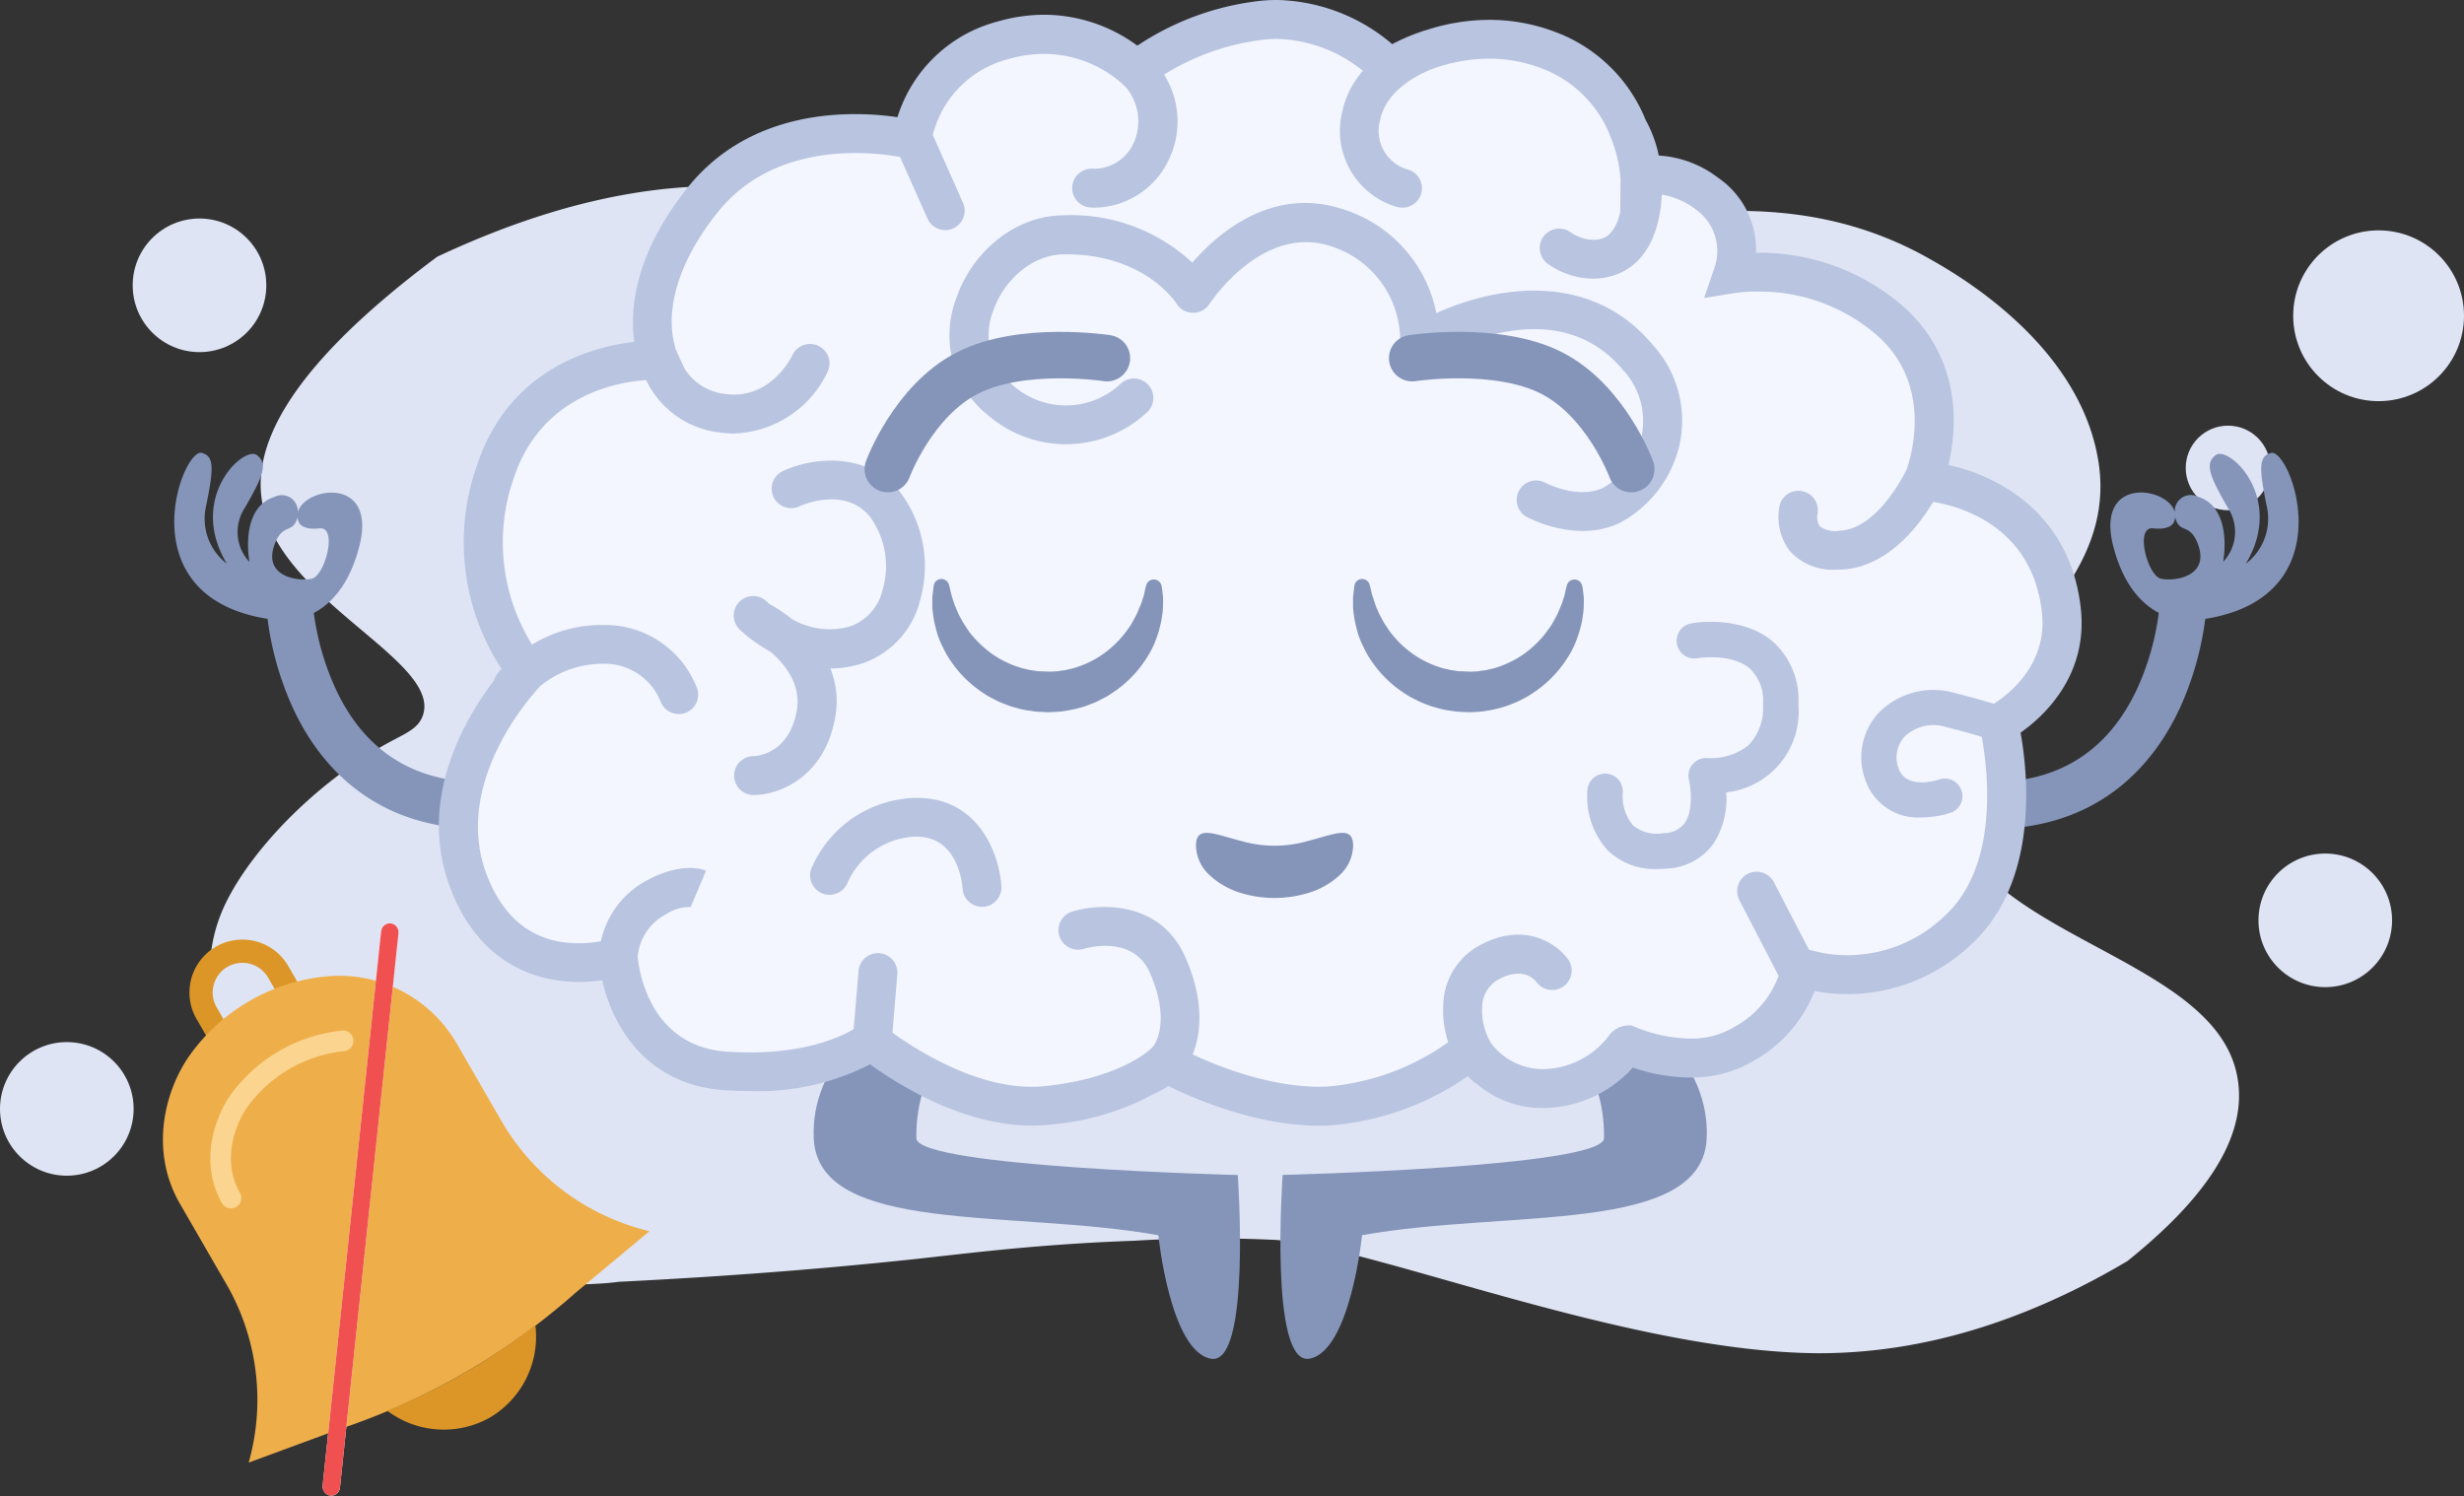 <svg xmlns="http://www.w3.org/2000/svg" width="212.07" height="128.791" viewBox="0 0 212.07 128.791">
  <rect x="0" y="0" width="212.07" height="128.791" fill="#333333" stroke="none"/>
  <g id="Group_13207" data-name="Group 13207" transform="translate(-81 -174.983)">
    <g id="Group_12397" data-name="Group 12397">
      <g id="Group_12390" data-name="Group 12390">
        <g id="Groupe_11172" data-name="Groupe 11172" transform="translate(81 191.002)">
          <g id="fusee">
            <g id="OBJECTS">
              <g id="Groupe_10733" data-name="Groupe 10733">
                <path id="Tracé_20852" data-name="Tracé 20852" d="M183.1,92.54c-11.06,6.55-20.16,7.93-26.56,7.93-16.37-.07-38.35-9.17-46.72-9.75a113.392,113.392,0,0,0-12.23.07c-8,.29-13.61,1-18.41,1.53-6,.65-14.85,1.46-25.91,2-.87.14-20,2.47-29.84-11.36C22.71,82,15.5,71.5,19,62.7c1.9-4.8,7.79-11.13,14.41-14.77,1.6-.87,2.62-1.24,3-2.4C37.92,40.8,24,35.71,22.56,27.19c-.73-4.29,1.38-10.91,15.07-21.1C47.09,1.65,60.48-2.57,73.8,1.94,85.15,5.8,86.17,12.42,96.57,14.46c13.18,2.48,16.74-7.13,39.3-10.84,9.47-1.6,19.5-3.06,29.48,2.25,2,1.1,13.68,7.28,15.28,18,1.89,12.88-15,18.63-13.1,29.26,2,11.79,23.8,13,25.11,24.08C193.36,82.93,188.27,88.39,183.1,92.54Z" transform="translate(0 -0.01)" fill="#dfe4f4"/>
                <circle id="Ellipse_392" data-name="Ellipse 392" cx="7.35" cy="7.35" r="7.35" transform="translate(197.37 3.81)" fill="#dfe4f4"/>
                <circle id="Ellipse_393" data-name="Ellipse 393" cx="3.64" cy="3.64" r="3.64" transform="translate(188.12 20.62)" fill="#dfe4f4"/>
                <circle id="Ellipse_394" data-name="Ellipse 394" cx="5.75" cy="5.75" r="5.75" transform="translate(0 73.68)" fill="#dfe4f4"/>
                <circle id="Ellipse_395" data-name="Ellipse 395" cx="5.75" cy="5.75" r="5.75" transform="translate(194.38 57.45)" fill="#dfe4f4"/>
                <circle id="Ellipse_396" data-name="Ellipse 396" cx="5.75" cy="5.75" r="5.75" transform="translate(11.42 2.79)" fill="#dfe4f4"/>
              </g>
            </g>
          </g>
        </g>
      </g>
    </g>
    <g id="Groupe_10766" data-name="Groupe 10766" transform="translate(95.937 175.023)">
      <g id="Groupe_10757" data-name="Groupe 10757" transform="translate(0.063 38.932)">
        <path id="Tracé_34" data-name="Tracé 34" d="M41.9,203.232c-.055.11-5.638,11.067-17.455,9.654-4.767-.57-8.288-3.216-10.464-7.868a22.73,22.73,0,0,1-1.9-6.573c1.429-.753,3.026-2.338,3.9-5.657,1.629-6.193-4.705-5.212-5.275-3.015a1.383,1.383,0,0,0-2-1.321c-2.11.652-2.532,3.2-2.167,5.6a3.765,3.765,0,0,1-.4-4.642c1.58-2.743,2.021-3.834,1.034-4.556-1.118-.827-5.988,3.669-2.574,9.354A4.876,4.876,0,0,1,2.8,189.289c.66-3.23.739-4.334-.357-4.621-1.688-.443-6.507,12.35,5.657,14.285a26.655,26.655,0,0,0,2.173,7.651c2.768,5.988,7.51,9.546,13.7,10.287a21.34,21.34,0,0,0,2.568.154,20.269,20.269,0,0,0,13.787-5.44,24.548,24.548,0,0,0,5.2-6.579ZM8.743,192.448c.7-1.762,1.553-.783,1.933-2.222h0a1.3,1.3,0,0,0,.093.359s.179.764,1.794.58.479,4.077-.66,4.334S7.6,195.341,8.743,192.448Z" transform="translate(-0.073 -184.657)" fill="#8595ba"/>
      </g>
      <g id="Groupe_12" data-name="Groupe 12" transform="translate(137.424 38.935)">
        <g id="Groupe_11" data-name="Groupe 11">
          <path id="Tracé_37" data-name="Tracé 37" d="M651.05,205.034a24.514,24.514,0,0,0,5.2,6.581,20.254,20.254,0,0,0,13.785,5.44,21.754,21.754,0,0,0,2.568-.154c6.2-.741,10.936-4.3,13.715-10.289a26.755,26.755,0,0,0,2.173-7.649c12.162-1.937,7.354-14.728,5.655-14.285-1.093.285-1.017,1.388-.357,4.621a4.864,4.864,0,0,1-1.811,4.921c3.416-5.7-1.456-10.181-2.574-9.365-.99.72-.547,1.8,1.034,4.554a3.758,3.758,0,0,1-.405,4.642c.367-2.4-.055-4.952-2.167-5.6a1.382,1.382,0,0,0-2,1.319c-.574-2.194-6.908-3.178-5.275,3.015.873,3.319,2.473,4.906,3.9,5.659a22.765,22.765,0,0,1-1.882,6.577c-2.186,4.653-5.712,7.3-10.474,7.871-11.817,1.414-17.4-9.544-17.457-9.654Zm33.616-9.535c-1.137-.255-2.277-4.518-.66-4.332s1.8-.58,1.8-.58a1.317,1.317,0,0,0,.091-.359h0c.38,1.437,1.234.458,1.933,2.222C688.968,195.349,685.8,195.762,684.666,195.5Z" transform="translate(-651.05 -184.667)" fill="#8595ba"/>
        </g>
      </g>
      <g id="Groupe_10738" data-name="Groupe 10738" transform="translate(22.838 -0.04)">
        <g id="Groupe_34" data-name="Groupe 34" transform="translate(0 0)">
          <g id="Groupe_10761" data-name="Groupe 10761" transform="translate(32.25 79.55)">
            <g id="Groupe_10759" data-name="Groupe 10759" transform="translate(0 0.006)">
              <path id="Tracé_88" data-name="Tracé 88" d="M282.614,376.992s-22.327,5.737-21.755,18.425c.376,8.339,17.068,6.088,29.661,8.343,0,0,1.011,9.97,4.516,10.626s2.321-15.813,2.321-15.813-27.621-.673-27.661-3.165c-.211-12.871,17.547-18.419,17.547-18.419Z" transform="translate(-260.849 -376.99)" fill="#8595ba"/>
            </g>
            <g id="Groupe_10760" data-name="Groupe 10760" transform="translate(40.176)">
              <path id="Tracé_88-2" data-name="Tracé 88-2" d="M466.18,376.968s22.333,5.731,21.761,18.419c-.376,8.339-17.068,6.088-29.661,8.343,0,0-1.013,9.97-4.516,10.626s-2.321-15.813-2.321-15.813,27.621-.673,27.661-3.165c.211-12.871-17.549-18.419-17.549-18.419Z" transform="translate(-451.251 -376.96)" fill="#8595ba"/>
            </g>
          </g>
          <g id="Groupe_27" data-name="Groupe 27">
            <path id="Tracé_89" data-name="Tracé 89" d="M216.611,96.2c1.433.6,6.267,2.321,10.181-.188,4.642-2.979,4.642-6.51,4.642-6.51a13.541,13.541,0,0,0,13.574-3.165c6.507-5.955,3.532-17.815,3.532-17.815s6.1-3.165,5.4-9.706c-1.146-10.55-11.9-11.158-11.9-11.158s3.344-8-2.6-13.574S225.669,29.8,225.669,29.8s1.477-4.275-2.232-6.881-6.683-1.055-6.683-1.055.633-8.459-7.056-11.337c-7.333-2.743-13.6,1.6-13.6,1.6s-4.642-5.011-11.337-4.081a20.786,20.786,0,0,0-10.413,4.277,11.834,11.834,0,0,0-11.532-2.6,10.706,10.706,0,0,0-7.807,8.565s-11.939-3.328-18.446,4.853-3.349,15.022-3.349,15.022-10.749-1.464-14.1,8.761a18.069,18.069,0,0,0,2.79,17.108s-8.74,8.74-5.02,18.223,12.631,7.482,12.631,7.482a9.843,9.843,0,0,0,9.5,8.7c8.738.557,12.46-2.6,12.46-2.6s7.624,6.32,15.062,5.579,10.23-3.718,10.23-3.718,7.067,4.022,13.945,3.779,12.46-4.9,12.46-4.9a7.352,7.352,0,0,0,6.881,3.347C214.695,99.439,216.341,96.079,216.611,96.2Z" transform="translate(-114.291 -6.251)" fill="#f3f6fe"/>
            <g id="Groupe_26" data-name="Groupe 26">
              <path id="Tracé_90" data-name="Tracé 90" d="M249.323,52.34c-.876-8.075-7-11.407-11.394-12.357.717-3.032,1.222-8.862-3.629-13.414a18.833,18.833,0,0,0-12.844-4.853h-.093a7.472,7.472,0,0,0-3.241-6.444A9.32,9.32,0,0,0,213,13.348a10.93,10.93,0,0,0-1.133-3.07,13.449,13.449,0,0,0-7.86-7.6A15.952,15.952,0,0,0,198.4,1.669a17.529,17.529,0,0,0-5.5.912h-.046c-.034.011-.186.059-.407.141l-.228.084H192.2a18.9,18.9,0,0,0-2.146.952,15.774,15.774,0,0,0-9.917-3.8,13.786,13.786,0,0,0-1.888.131,23.785,23.785,0,0,0-10.128,3.8A13.551,13.551,0,0,0,160.1,1.23a14.525,14.525,0,0,0-4.024.587,12.283,12.283,0,0,0-8.6,8.229c-3.667-.536-12.487-.943-18.092,6.1-3.741,4.71-4.657,8.7-4.672,11.462v.038a9.979,9.979,0,0,0,.116,1.739C121.18,29.809,114,31.708,111.256,40.1A19.841,19.841,0,0,0,113.4,57.525c-.19.211-.308.346-.331.376a1.688,1.688,0,0,0-.306.618c-2.532,3.313-6.721,10.367-3.71,18.045,2.7,6.892,8.052,7.919,11,7.919a13.606,13.606,0,0,0,2.009-.148c.857,3.838,3.735,9.029,10.574,9.466.72.046,1.439.07,2.133.07a21.046,21.046,0,0,0,10.35-2.3c2.235,1.625,7.917,5.275,13.905,5.275.473,0,.945-.023,1.405-.068a22.573,22.573,0,0,0,9.225-2.722,5.847,5.847,0,0,0,1.125-.622c2.254,1.112,7.584,3.425,13.044,3.425.226,0,.449,0,.673-.013a24.05,24.05,0,0,0,12.07-4.252,5.521,5.521,0,0,0,.6.555,1.238,1.238,0,0,0,.137.074,8.624,8.624,0,0,0,5.678,2.11h0c.321,0,.633-.017.962-.049a10.466,10.466,0,0,0,6.822-3.431,15.615,15.615,0,0,0,4.935.855,10.434,10.434,0,0,0,5.708-1.585,11.662,11.662,0,0,0,4.995-5.862,15.227,15.227,0,0,0,2.853.27,15.513,15.513,0,0,0,10.605-4.252c5.948-5.438,4.883-14.9,4.277-18.256C246.109,61.637,249.951,58.145,249.323,52.34Zm-7.48,8.2c-.89-.27-1.986-.578-3.315-.912a6.593,6.593,0,0,0-6.649,1.739,5.638,5.638,0,0,0-1.072,5.8,4.767,4.767,0,0,0,4.834,3.15,7.968,7.968,0,0,0,2.507-.409,1.514,1.514,0,0,0-.983-2.863c-.116.04-2.832.95-3.515-.916a2.667,2.667,0,0,1,.483-2.743,3.588,3.588,0,0,1,3.661-.825c1.2.3,2.19.578,3,.823.479,2.557,1.618,11.023-3.195,15.42a12.1,12.1,0,0,1-8.345,3.376,11.225,11.225,0,0,1-3.334-.485l-3.013-5.8a1.673,1.673,0,0,0-2.969,1.545h0l3.376,6.518A8.226,8.226,0,0,1,219.6,88.3a7.115,7.115,0,0,1-3.91,1.055,12.8,12.8,0,0,1-4.71-.994l-.327-.135h-.342a2.144,2.144,0,0,0-1.671.971,7.222,7.222,0,0,1-5.039,2.758c-.211.021-.422.032-.62.032h0A5.6,5.6,0,0,1,198.6,89.8a5.414,5.414,0,0,1-.8-3.165,2.743,2.743,0,0,1,1.253-2.283c2.144-1.234,3.178-.186,3.448.175a1.675,1.675,0,0,0,2.743-1.916c-.969-1.412-3.855-3.469-7.866-1.163a5.957,5.957,0,0,0-2.92,4.944,8.617,8.617,0,0,0,.422,3.275,20.838,20.838,0,0,1-10.521,3.826c-4.482.158-9.124-1.673-11.479-2.771h0c.962-2.357.726-5.362-.669-8.457-2.135-4.741-7.273-4.587-9.689-3.84a1.675,1.675,0,0,0,.975,3.205h.027c.171-.053,4.184-1.249,5.653,2.015,1,2.22,1.224,4.34.62,5.817a3.365,3.365,0,0,1-.266.521l-.253.255c-.023.025-2.593,2.557-9.187,3.216a10.715,10.715,0,0,1-1.072.051c-5.033,0-10.086-3.292-11.975-4.659l.422-5.064a1.675,1.675,0,0,0-3.338-.274l-.422,5.033c-1,.6-3.847,2.007-8.949,2.007-.633,0-1.266-.023-1.92-.061-6.934-.443-7.666-7.51-7.721-8.183a4.573,4.573,0,0,1,2.473-3.665,3.592,3.592,0,0,1,2.22-.6.525.525,0,0,1-.118-.044L131,74.908c-.325-.135-2.085-.747-4.967.768a7.807,7.807,0,0,0-4.085,5.3,10.341,10.341,0,0,1-1.9.177c-3.724,0-6.377-1.948-7.883-5.792-3.123-7.966,3.9-15.642,4.589-16.368a8.512,8.512,0,0,1,5.463-1.9,5.191,5.191,0,0,1,4.853,3.2,1.671,1.671,0,0,0,1.58,1.129,1.621,1.621,0,0,0,.532-.084,1.673,1.673,0,0,0,1.055-2.11,8.475,8.475,0,0,0-7.947-5.471,11.5,11.5,0,0,0-6.265,1.688,16.671,16.671,0,0,1-1.591-14.281c2.334-7.132,8.807-8.309,11.409-8.491a8.014,8.014,0,0,0,6.282,4.507,9.151,9.151,0,0,0,1.293.093,9.252,9.252,0,0,0,8.065-5.353,1.675,1.675,0,0,0-3.043-1.4c-.076.16-1.9,3.914-5.834,3.347a4.737,4.737,0,0,1-3.433-2.14l-.69-1.477c0-.021-.049-.11-.1-.249a8.188,8.188,0,0,1-.34-2.254v-.158c.019-2.093.755-5.332,3.958-9.358C136.974,12,145.38,13.051,147.7,13.473l2.359,5.3a1.688,1.688,0,0,0,1.53.994,1.64,1.64,0,0,0,.679-.146,1.675,1.675,0,0,0,.844-2.209l-2.541-5.72c-.017-.04-.042-.07-.061-.106A9.022,9.022,0,0,1,157,5.05,11.129,11.129,0,0,1,160.1,4.6,10.185,10.185,0,0,1,166.861,7.2l.374.388a4.572,4.572,0,0,1,.633,4.532,3.752,3.752,0,0,1-3.524,2.365,1.673,1.673,0,1,0-.312,3.332h0c.124,0,.251.015.376.015a7.154,7.154,0,0,0,6.48-4.258,7.567,7.567,0,0,0-.466-7.191,20.679,20.679,0,0,1,8.3-2.973,10.408,10.408,0,0,1,1.426-.1,12.242,12.242,0,0,1,7.385,2.743,7.877,7.877,0,0,0-1.766,3.484,6.826,6.826,0,0,0,4.714,8.244,1.656,1.656,0,0,0,.407.051,1.673,1.673,0,0,0,.4-3.309,3.467,3.467,0,0,1-2.258-4.288c.618-2.855,4.009-4.178,4.674-4.41a14.408,14.408,0,0,1,4.695-.817,12.582,12.582,0,0,1,4.431.8,10.187,10.187,0,0,1,5.929,5.71l.051.127a11.952,11.952,0,0,1,.9,3.739l-.025,2.819C209.136,20.6,207.9,20.6,207.33,20.6a3.587,3.587,0,0,1-1.9-.633,1.676,1.676,0,0,0-2.049,2.652,6.887,6.887,0,0,0,3.956,1.329c1.526,0,5.149-.612,5.847-6.284.04-.327.063-.633.078-.954a6.593,6.593,0,0,1,2.937,1.289,4.38,4.38,0,0,1,1.61,4.961L216.9,25.61l2.766-.443a12.091,12.091,0,0,1,1.789-.11A15.45,15.45,0,0,1,232,29.012c4.408,4.136,2.853,9.846,2.338,11.342-.177.376-2.509,5.136-5.773,5.29a2.3,2.3,0,0,1-1.718-.388,1.576,1.576,0,0,1-.179-1.106,1.673,1.673,0,0,0-3.243-.785,4.859,4.859,0,0,0,.844,4.009,4.943,4.943,0,0,0,4.026,1.614h.422c3.95-.184,6.651-3.75,7.9-5.828,2.42.4,8.563,2.154,9.362,9.548.492,4.53-3.013,7.119-4.151,7.833Z" transform="translate(-108.008 0.04)" fill="#b8c4e0"/>
              <path id="Tracé_91" data-name="Tracé 91" d="M379.166,103.6a9.654,9.654,0,0,0-2.27-8.607c-5.4-6.5-13.58-5.064-18.655-2.762a11.721,11.721,0,0,0-7.94-8.913c-6.138-2.089-10.865,2.04-13.059,4.566a15.3,15.3,0,0,0-11.259-4.068c-3.942.078-7.67,3.034-9.073,7.189a8.819,8.819,0,0,0,2.859,10.1,10.244,10.244,0,0,0,13.593-.354,1.673,1.673,0,0,0-2.289-2.441h0a6.88,6.88,0,0,1-9.221.177,5.574,5.574,0,0,1-1.766-6.4c.943-2.8,3.452-4.853,5.969-4.914,6.944-.15,9.725,4.07,9.833,4.239a1.688,1.688,0,0,0,2.306.542,1.72,1.72,0,0,0,.527-.519c.044-.07,4.556-6.963,10.5-4.946a8.507,8.507,0,0,1,5.908,8.3,1.675,1.675,0,0,0,2.555,1.519c.422-.268,10.593-6.444,16.632.825a6.4,6.4,0,0,1,1.585,5.712,6.886,6.886,0,0,1-3.353,4.448c-2.188.983-4.927-.464-4.948-.477a1.675,1.675,0,0,0-1.612,2.935,11.258,11.258,0,0,0,4.106,1.194,7.7,7.7,0,0,0,3.821-.6A10.217,10.217,0,0,0,379.166,103.6Z" transform="translate(-272.398 -65.276)" fill="#b8c4e0"/>
              <path id="Tracé_92" data-name="Tracé 92" d="M236.96,210.041a7.67,7.67,0,0,0-.4-4.3h.019a8.679,8.679,0,0,0,2.859-.479,7.674,7.674,0,0,0,4.87-5.486,10.606,10.606,0,0,0-1.815-9.3c-3.083-3.642-7.879-2.728-9.987-1.734a1.674,1.674,0,1,0,1.426,3.028h0c.04-.019,3.8-1.747,6.005.869a7.242,7.242,0,0,1,1.144,6.254,4.429,4.429,0,0,1-2.743,3.207,6.451,6.451,0,0,1-5.1-.614,13.842,13.842,0,0,0-1.943-1.306l-.169-.148a1.673,1.673,0,1,0-2.378,2.353l.04.04c.036.034.224.211.53.466l.011.011a13.883,13.883,0,0,0,2.072,1.4c1.266,1.085,2.684,2.842,2.258,5.127-.684,3.667-3.4,3.855-3.718,3.864a1.673,1.673,0,1,0,.019,3.347C231.961,216.646,235.993,215.266,236.96,210.041Z" transform="translate(-202.867 -148.208)" fill="#b8c4e0"/>
              <path id="Tracé_93" data-name="Tracé 93" d="M268.257,325.453a10,10,0,0,0-8.829,6.119,1.674,1.674,0,0,0,3.123,1.2,6.657,6.657,0,0,1,5.813-3.986c3.678-.112,4.066,4.009,4.1,4.463a1.675,1.675,0,0,0,1.667,1.574h.105a1.675,1.675,0,0,0,1.566-1.773C275.638,330.346,273.853,325.273,268.257,325.453Z" transform="translate(-227.389 -256.768)" fill="#b8c4e0"/>
              <path id="Tracé_94" data-name="Tracé 94" d="M592.329,255.311c-2.686-2.264-6.752-1.6-6.921-1.561a1.524,1.524,0,1,0,.519,3c.027,0,2.849-.447,4.431.893a3.764,3.764,0,0,1,1.146,3.07,4.636,4.636,0,0,1-1.241,3.534,5.171,5.171,0,0,1-3.515,1.108,1.53,1.53,0,0,0-1.654,1.388,1.51,1.51,0,0,0,.038.5c.15.62.407,2.635-.386,3.735a2.284,2.284,0,0,1-1.823.844,3.225,3.225,0,0,1-2.623-.686,3.933,3.933,0,0,1-.871-2.743,1.526,1.526,0,1,0-3.041-.238,6.887,6.887,0,0,0,1.741,5.132,5.8,5.8,0,0,0,4.29,1.618c.243,0,.49-.013.745-.032a5.266,5.266,0,0,0,4.051-2.11,7.092,7.092,0,0,0,1.12-4.454,6.993,6.993,0,0,0,6.214-7.592A6.7,6.7,0,0,0,592.329,255.311Z" transform="translate(-477.542 -200.105)" fill="#b8c4e0"/>
            </g>
          </g>
        </g>
      </g>
      <g id="Groupe_10758" data-name="Groupe 10758" transform="translate(61.474 30.524)">
        <path id="Tracé_22522" data-name="Tracé 22522" d="M505,145.072s7.265-1.125,11.979,1.266,6.877,8.284,6.877,8.284" transform="translate(-459.868 -144.807)" fill="none" stroke="#8595ba" stroke-linecap="round" stroke-linejoin="bevel" stroke-width="4"/>
        <path id="Tracé_22523" data-name="Tracé 22523" d="M309.968,145.072s-7.265-1.125-11.979,1.266-6.879,8.284-6.879,8.284" transform="translate(-291.11 -144.807)" fill="none" stroke="#8595ba" stroke-linecap="round" stroke-linejoin="bevel" stroke-width="4"/>
      </g>
      <g id="Groupe_10149" data-name="Groupe 10149" transform="translate(65.309 49.796)">
        <g id="Groupe_23" data-name="Groupe 23" transform="translate(22.687 21.854)">
          <g id="Groupe_22" data-name="Groupe 22">
            <path id="Tracé_51" data-name="Tracé 51" d="M430.328,340.828a3.557,3.557,0,0,1-1.213,2.568,6.866,6.866,0,0,1-2.777,1.526,9.951,9.951,0,0,1-5.545,0,6.866,6.866,0,0,1-2.781-1.536,3.558,3.558,0,0,1-1.211-2.568c0-1.813,1.608-.983,3.927-.4a10.3,10.3,0,0,0,5.676,0C428.718,339.834,430.328,339,430.328,340.828Z" transform="translate(-416.8 -339.712)" fill="#8595ba"/>
          </g>
          <path id="Tracé_52" data-name="Tracé 52" d="M441.265,353.772a9.917,9.917,0,0,1-5.545,0,2.8,2.8,0,0,1,5.545,0Z" transform="translate(-431.728 -348.905)" fill="#8595ba"/>
        </g>
        <g id="Groupe_24" data-name="Groupe 24">
          <path id="Tracé_53" data-name="Tracé 53" d="M329.021,236.767s.015.112.044.325c.013.105.03.236.048.39,0,.078.021.156.027.249s0,.211,0,.319c0,.224,0,.479-.019.753s-.072.544-.116.844-.141.618-.224.96a10.4,10.4,0,0,1-.367,1.036,7.007,7.007,0,0,1-.549,1.076,10.034,10.034,0,0,1-2.785,3.024c-.211.137-.411.279-.633.422s-.445.241-.671.363l-.344.175-.359.148c-.243.093-.483.2-.734.274a10.415,10.415,0,0,1-1.542.359,5.9,5.9,0,0,1-.793.093l-.4.023-.2.011h-.289l-.671-.038-.167-.011a1.39,1.39,0,0,1-.188-.019l-.422-.061a6.6,6.6,0,0,1-.829-.154l-.762-.211c-.249-.078-.492-.181-.734-.274l-.359-.148-.342-.175c-.228-.122-.458-.228-.671-.363s-.422-.276-.633-.422a10.078,10.078,0,0,1-2.785-3.022c-.211-.365-.386-.728-.546-1.078a6.367,6.367,0,0,1-.369-1.036c-.089-.338-.173-.656-.224-.96s-.089-.589-.116-.844-.011-.506-.015-.724v-.306a2.546,2.546,0,0,1,.025-.27c.019-.167.034-.308.046-.422.03-.228.044-.348.044-.348a.673.673,0,0,1,1.317-.084l.021.084.078.3a8.234,8.234,0,0,0,.211.812l.186.561c.091.2.173.409.266.633s.234.445.354.682.3.466.445.713a5.474,5.474,0,0,0,.553.711,8.109,8.109,0,0,0,.66.686,8.464,8.464,0,0,0,1.612,1.2,9.071,9.071,0,0,0,1.952.812l.525.12a1.619,1.619,0,0,0,.249.044l.236.034.236.038a.688.688,0,0,0,.148.015h.169l.671.03a.741.741,0,1,1-.08,0h.276l.274-.013a3.112,3.112,0,0,0,.54-.057c.177-.034.361-.034.534-.084l.525-.118a9.076,9.076,0,0,0,1.952-.812,8.54,8.54,0,0,0,1.612-1.2,8.1,8.1,0,0,0,.66-.686c.211-.234.376-.481.553-.711a5.3,5.3,0,0,0,.445-.713c.129-.236.257-.46.354-.682s.173-.437.266-.633a4.28,4.28,0,0,0,.181-.53c.027-.082.055-.16.08-.232a2.348,2.348,0,0,0,.057-.241c.034-.152.063-.279.086-.384l.078-.319a.682.682,0,0,1,1.336.068Z" transform="translate(-309.284 -236.143)" fill="#8595ba"/>
          <path id="Tracé_54" data-name="Tracé 54" d="M500.611,236.767s.015.112.044.325c.013.105.03.236.049.39,0,.078.021.156.027.249s0,.211,0,.319c0,.224,0,.479-.021.753s-.072.544-.114.844-.143.618-.226.96a10.408,10.408,0,0,1-.367,1.036,7.182,7.182,0,0,1-.547,1.076,10.089,10.089,0,0,1-2.785,3.024c-.211.137-.422.279-.633.422a7.573,7.573,0,0,1-.671.363l-.344.175-.359.148c-.243.093-.483.2-.734.274a10.424,10.424,0,0,1-1.542.359,5.863,5.863,0,0,1-.791.093l-.4.023-.2.011h-.289l-.671-.038-.169-.011a1.454,1.454,0,0,1-.188-.019l-.422-.061a6.521,6.521,0,0,1-.829-.154l-.762-.211c-.251-.078-.492-.181-.734-.274l-.359-.148-.344-.175c-.226-.122-.458-.228-.671-.363s-.422-.276-.633-.422a10.051,10.051,0,0,1-2.785-3.022c-.211-.365-.386-.728-.547-1.078a6.378,6.378,0,0,1-.369-1.036c-.089-.338-.173-.656-.224-.96s-.089-.589-.116-.844-.013-.506-.017-.724v-.306a2.533,2.533,0,0,1,.027-.27c.017-.167.034-.308.046-.422.027-.228.044-.348.044-.348a.673.673,0,0,1,1.317-.084l.021.084s.025.1.076.3a7.03,7.03,0,0,0,.222.812c.055.169.118.357.186.561s.173.409.266.633.232.445.354.682.3.466.445.713a5.649,5.649,0,0,0,.551.711,8.536,8.536,0,0,0,4.224,2.7l.527.12a1.617,1.617,0,0,0,.249.044l.236.034.236.038a.681.681,0,0,0,.146.015h.169l.673.03a.745.745,0,1,1-.08,0h.264l.272-.013a3.087,3.087,0,0,0,.54-.057c.177-.034.361-.034.536-.084l.525-.118a9.076,9.076,0,0,0,1.95-.812,8.333,8.333,0,0,0,1.614-1.2,8.431,8.431,0,0,0,.66-.684c.211-.234.373-.481.551-.713a5.411,5.411,0,0,0,.445-.711c.129-.236.26-.46.355-.682s.175-.437.266-.633a5.377,5.377,0,0,0,.184-.53c.027-.082.055-.16.08-.232s.038-.167.057-.241c.034-.152.063-.279.086-.384l.078-.319a.682.682,0,0,1,1.336.068Z" transform="translate(-444.663 -236.143)" fill="#8595ba"/>
        </g>
      </g>
    </g>
    <path id="Path_24617" data-name="Path 24617" d="M1,0H6A1,1,0,0,1,7,1c0,.552-.618,2.588-1.171,2.588a13.59,13.59,0,0,0-2.265-.942,4.97,4.97,0,0,0-1.8-.173C1.212,2.472,0,1.552,0,1A1,1,0,0,1,1,0Z" transform="matrix(0.985, 0.174, -0.174, 0.985, 119.227, 261.407)" fill="#dfe4f4"/>
    <g id="Group_13205" data-name="Group 13205" transform="translate(-18.141 -9)">
      <g id="tools-and-utensils_2_" data-name="tools-and-utensils (2)" transform="translate(101.141 276.267) rotate(-30)">
        <path id="Path_24343" data-name="Path 24343" d="M7.115,7.115V3.558A3.558,3.558,0,1,0,0,3.558V7.179" transform="translate(16.205 0)" fill="none" stroke="#dc9628" stroke-linecap="round" stroke-linejoin="round" stroke-miterlimit="10" stroke-width="2"/>
        <path id="Path_24344" data-name="Path 24344" d="M8.157,35.783a58.683,58.683,0,0,0,23.516,0l8.157-1.407h0a20.173,20.173,0,0,1-6.289-14.6V12.041A11.691,11.691,0,0,0,26.711,1.474a16.351,16.351,0,0,0-13.585.007c-3.4,1.566-7.077,5.37-7.11,10.56v7.731A19.914,19.914,0,0,1,0,34.376H0Z" transform="translate(0 4.432)" fill="#eeaf4b"/>
        <path id="Path_24345" data-name="Path 24345" d="M.889,9.775H.884A.89.89,0,0,1,0,8.88c.027-4.164,3.337-6.8,5.29-7.7a13.594,13.594,0,0,1,11.09,0A.889.889,0,1,1,15.64,2.8a11.774,11.774,0,0,0-9.6,0C4.464,3.522,1.8,5.621,1.78,8.891A.891.891,0,0,1,.889,9.775Z" transform="translate(9.175 9.442)" fill="#fbd490"/>
        <path id="Path_24346" data-name="Path 24346" d="M0,0A8.093,8.093,0,0,0,7.362,4.93,8.093,8.093,0,0,0,14.724,0,54.348,54.348,0,0,1,0,0Z" transform="translate(12.558 40.901)" fill="#dc9628"/>
      </g>
      <g id="Rectangle_17781" data-name="Rectangle 17781" transform="matrix(0.995, 0.105, -0.105, 0.995, 132.025, 263.382)" fill="#fff" stroke="#f05050" stroke-linecap="round" stroke-linejoin="round" stroke-width="1">
        <rect width="1.5" height="49.506" rx="0.75" stroke="none"/>
        <rect x="0.5" y="0.5" width="0.5" height="48.506" rx="0.25" fill="none"/>
      </g>
    </g>
  </g>
</svg>
